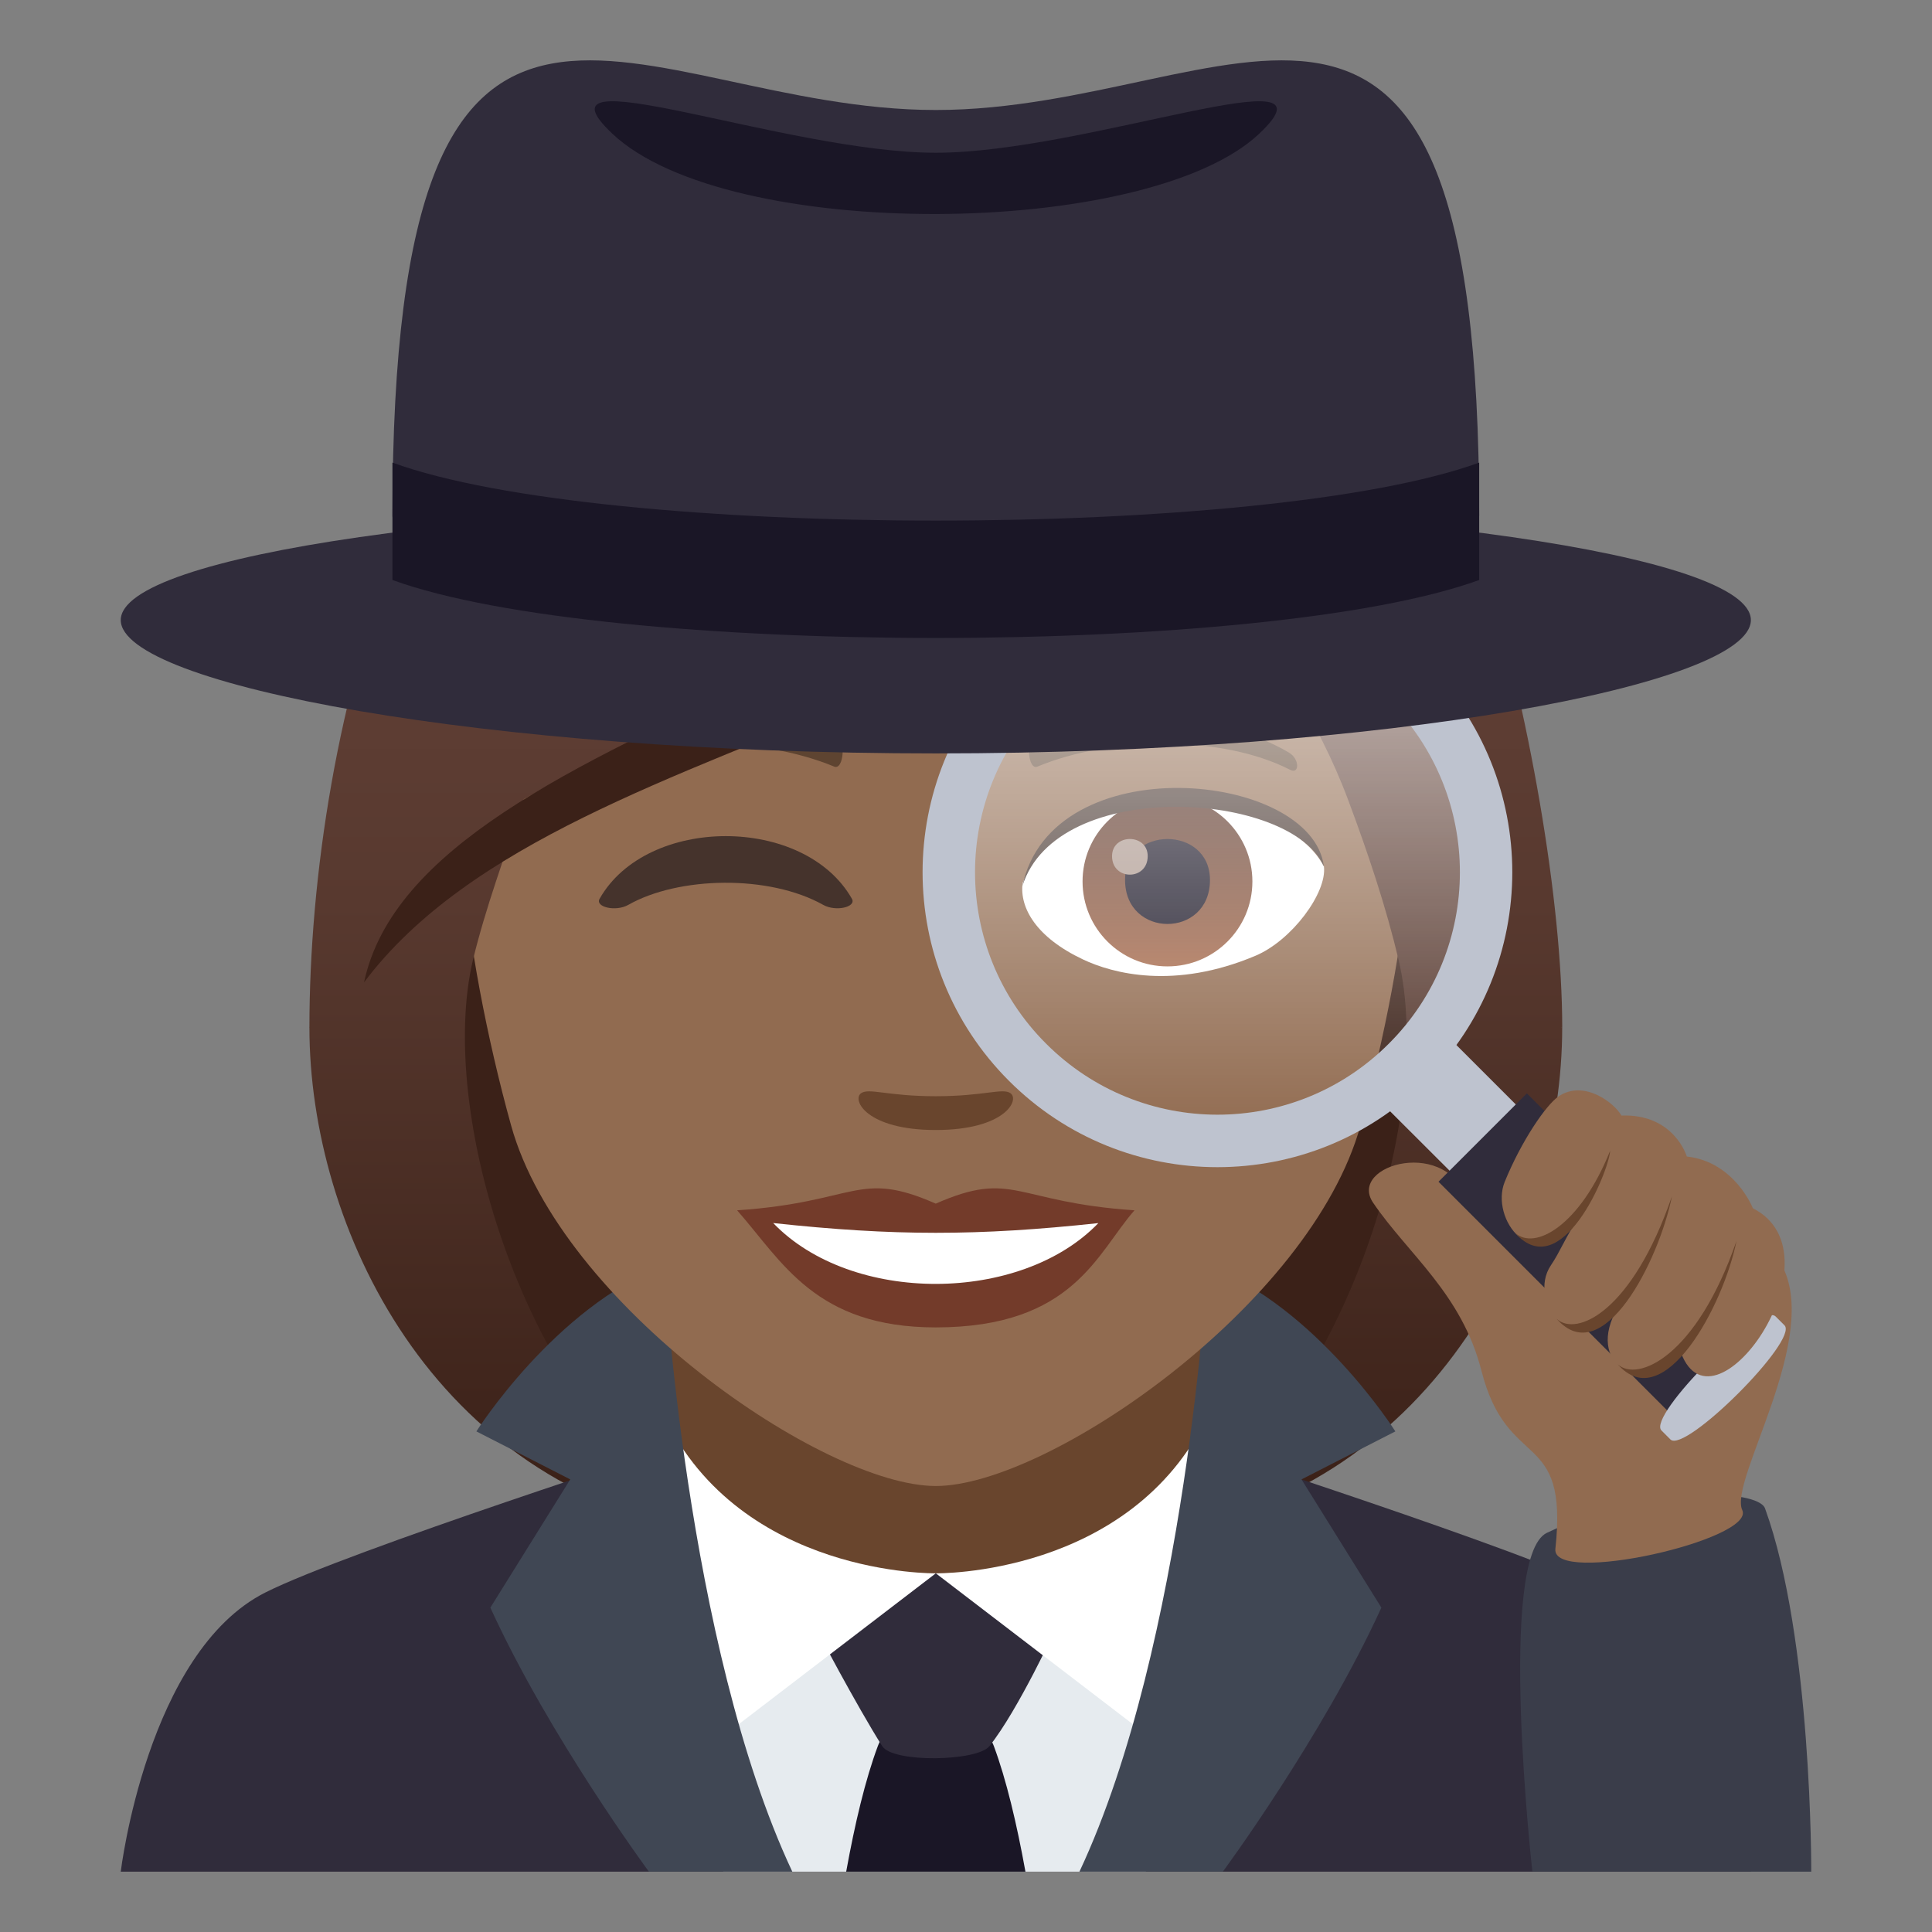 <?xml version="1.0" encoding="utf-8"?>
<!-- Generator: Adobe Illustrator 15.0.0, SVG Export Plug-In . SVG Version: 6.00 Build 0)  -->
<!DOCTYPE svg PUBLIC "-//W3C//DTD SVG 1.1//EN" "http://www.w3.org/Graphics/SVG/1.1/DTD/svg11.dtd">
<svg version="1.1" id="Layer_1" xmlns:x="http://ns.adobe.com/Extensibility/1.0/" xmlns:i="http://ns.adobe.com/AdobeIllustrator/10.0/" xmlns:graph="http://ns.adobe.com/Graphs/1.0/"
	 xmlns="http://www.w3.org/2000/svg" xmlns:xlink="http://www.w3.org/1999/xlink" xmlns:a="http://ns.adobe.com/AdobeSVGViewerExtensions/3.0/"
	 x="0px" y="0px" width="64px" height="64px" viewBox="0 0 64 64" enable-background="new 0 0 64 64" xml:space="preserve">
<rect x="0" y="0" width="64" height="64" fill="#808080" stroke="none"/>
<path fill="#3B2118" d="M38.582,50.743c15.168-6.066,11.65-20.477,11.65-20.477H11.766c0,0-3.516,14.411,11.648,20.477
	c0,0,3.035,0.758,7.584,0.758C35.549,51.501,38.582,50.743,38.582,50.743z"/>
<linearGradient id="SVGID_1_" gradientUnits="userSpaceOnUse" x1="45.166" y1="51.499" x2="45.166" y2="6.115">
	<stop  offset="0.05" style="stop-color:#3B2118"/>
	<stop  offset="0.112" style="stop-color:#40251C"/>
	<stop  offset="0.476" style="stop-color:#58392F"/>
	<stop  offset="0.7" style="stop-color:#614036"/>
	<a:midPointStop  offset="0.05" style="stop-color:#3B2118"/>
	<a:midPointStop  offset="0.4" style="stop-color:#3B2118"/>
	<a:midPointStop  offset="0.7" style="stop-color:#614036"/>
</linearGradient>
<path fill="url(#SVGID_1_)" d="M46.332,31.805c1.172,4.932-1.553,14.6-7.75,18.938c9.102-1.518,13.168-10.111,13.168-16.705
	L46.332,31.805z"/>
<linearGradient id="SVGID_2_" gradientUnits="userSpaceOnUse" x1="1763.98" y1="51.499" x2="1763.98" y2="6.115" gradientTransform="matrix(-1 0 0 1 1780.814 0)">
	<stop  offset="0.05" style="stop-color:#3B2118"/>
	<stop  offset="0.112" style="stop-color:#40251C"/>
	<stop  offset="0.476" style="stop-color:#58392F"/>
	<stop  offset="0.7" style="stop-color:#614036"/>
	<a:midPointStop  offset="0.05" style="stop-color:#3B2118"/>
	<a:midPointStop  offset="0.4" style="stop-color:#3B2118"/>
	<a:midPointStop  offset="0.7" style="stop-color:#614036"/>
</linearGradient>
<path fill="url(#SVGID_2_)" d="M15.666,31.805c-1.172,4.932,1.555,14.6,7.752,18.938C14.316,49.226,10.25,40.632,10.25,34.038
	L15.666,31.805z"/>
<path fill="#302C3B" d="M8.787,52.755c2.701-1.365,13.908-4.969,13.908-4.969h16.695c0,0,11.199,3.596,13.885,4.965
	C57.18,54.735,58,62.001,58,62.001H4C4,62.001,4.871,54.731,8.787,52.755z"/>
<polygon fill="#E6EBEF" points="22.652,47.786 39.348,47.786 37.957,62.001 23.957,62.001 "/>
<polygon fill="#69452D" points="22,49.95 31,54.782 40,49.95 40,41.915 22,41.915 "/>
<path fill="#1A1626" d="M32.924,57.845c-0.518-1.393-3.328-1.393-3.846,0c-0.412,1.105-0.758,2.559-1.047,4.156h5.938
	C33.68,60.403,33.334,58.95,32.924,57.845z"/>
<path fill="#302C3B" d="M32.775,57.845c-0.4,0.504-3.195,0.559-3.549,0c-0.84-1.324-2.219-3.945-2.219-3.945S30.49,52.118,31,52.118
	c0.514,0,3.994,1.781,3.994,1.781S33.74,56.632,32.775,57.845z"/>
<path fill="#FFFFFF" d="M40,46.911l1.492,1.131c0,0-1.008,2.949-2.506,10.191L31,52.118C31,52.118,37.436,52.229,40,46.911z"/>
<path fill="#FFFFFF" d="M22,46.911l-1.49,1.131c0,0,1.006,2.949,2.504,10.191L31,52.118C31,52.118,24.564,52.229,22,46.911z"/>
<path fill="#404754" d="M40.508,62.001c0,0,3.299-4.465,5.252-8.746l-2.646-4.248l3.109-1.59c0,0-2.594-4.104-6.223-5.502
	c0,0-0.699,12.541-4.242,20.086H40.508z"/>
<path fill="#404754" d="M21.496,62.001c0,0-3.299-4.465-5.252-8.746l2.646-4.248l-3.109-1.59c0,0,2.594-4.104,6.223-5.502
	c0,0,0.699,12.541,4.242,20.086H21.496z"/>
<path fill="#916B50" d="M31,8.275c-11.006,0-16.307,8.963-15.645,20.487c0.137,2.314,0.781,5.657,1.576,8.52
	C18.582,43.233,27.291,49.226,31,49.226c3.707,0,12.416-5.992,14.068-11.943c0.795-2.863,1.439-6.206,1.574-8.52
	C47.305,17.238,42.006,8.275,31,8.275z"/>
<path fill="#733B2A" d="M30.998,39.872c-2.578-1.135-2.6-0.047-6.58,0.221c1.494,1.697,2.594,3.879,6.578,3.879
	c4.574,0,5.348-2.479,6.586-3.879C33.596,39.825,33.58,38.737,30.998,39.872z"/>
<path fill="#FFFFFF" d="M25.613,40.515c2.6,2.705,8.205,2.67,10.771,0.002C32.383,40.946,29.615,40.946,25.613,40.515z"/>
<path fill="#5E4431" d="M42.693,24.928c-2.391-1.426-6.68-1.6-8.377-0.629c-0.359,0.195-0.262,1.225,0.049,1.096
	c2.42-1.006,6.107-1.057,8.379,0.109C43.049,25.657,43.057,25.135,42.693,24.928z"/>
<path fill="#5E4431" d="M19.305,24.928c2.391-1.426,6.678-1.6,8.379-0.629c0.359,0.195,0.264,1.225-0.049,1.096
	c-2.422-1.006-6.105-1.059-8.381,0.109C18.949,25.657,18.943,25.135,19.305,24.928z"/>
<path fill="#69452D" d="M33.473,36.214c-0.262-0.184-0.877,0.1-2.475,0.1c-1.596,0-2.211-0.283-2.473-0.1
	c-0.314,0.221,0.184,1.219,2.473,1.219S33.789,36.437,33.473,36.214z"/>
<path id="Path_1541_" fill="#FFFFFF" d="M33.875,29.256c-0.104,0.82,0.454,1.797,2.001,2.527c0.981,0.465,3.024,1.012,5.71-0.121
	c1.205-0.506,2.376-2.086,2.271-2.959C42.402,25.959,35.238,25.557,33.875,29.256z"/>
<linearGradient id="Oval_1_" gradientUnits="userSpaceOnUse" x1="-425.235" y1="477.392" x2="-425.235" y2="478.248" gradientTransform="matrix(6.57 0 0 -6.57 2832.511 3168.528)">
	<stop  offset="0" style="stop-color:#A6694A"/>
	<stop  offset="1" style="stop-color:#4F2A1E"/>
	<a:midPointStop  offset="0" style="stop-color:#A6694A"/>
	<a:midPointStop  offset="0.5" style="stop-color:#A6694A"/>
	<a:midPointStop  offset="1" style="stop-color:#4F2A1E"/>
</linearGradient>
<circle id="Oval_196_" fill="url(#Oval_1_)" cx="38.674" cy="29.2" r="2.813"/>
<path id="Path_1540_" fill="#1A1626" d="M37.269,29.149c0,1.945,2.813,1.945,2.813,0C40.081,27.342,37.269,27.342,37.269,29.149z"/>
<path id="Path_1539_" fill="#AB968C" d="M36.838,28.36c0,0.818,1.181,0.818,1.181,0C38.019,27.604,36.838,27.604,36.838,28.36z"/>
<path id="Path_1538_" fill="#45332C" d="M33.864,29.364c1.141-3.67,8.927-3.145,9.992-0.66
	C43.461,25.542,34.837,24.706,33.864,29.364z"/>
<linearGradient id="SVGID_3_" gradientUnits="userSpaceOnUse" x1="31" y1="51.499" x2="31" y2="6.114">
	<stop  offset="0.05" style="stop-color:#3B2118"/>
	<stop  offset="0.112" style="stop-color:#40251C"/>
	<stop  offset="0.476" style="stop-color:#58392F"/>
	<stop  offset="0.7" style="stop-color:#614036"/>
	<a:midPointStop  offset="0.05" style="stop-color:#3B2118"/>
	<a:midPointStop  offset="0.4" style="stop-color:#3B2118"/>
	<a:midPointStop  offset="0.7" style="stop-color:#614036"/>
</linearGradient>
<path fill="url(#SVGID_3_)" d="M43.385,9.884c1.258-1.795-9.387-5.582-19.438-3.023C13.908,9.16,10.25,24.202,10.25,34.038
	c0.898,0.713,4.396-1.065,5.416-2.233c0.416-1.723,1.072-3.494,1.684-5.328c7.539-4.366,16.07-5.394,21.992-10.618
	c-0.758,2.275,3.256,5.145,5.309,10.618c0.664,1.773,1.26,3.553,1.682,5.328c1.674,1.54,3.014,2.268,5.418,2.233
	C51.75,25.719,47.41,8.722,43.385,9.884z"/>
<path fill="#3B2118" d="M12.059,32.542c6.943-9.246,27.438-8.619,31.326-22.657C35.834,21.666,13.955,23.653,12.059,32.542z"/>
<path fill="#3A3D4A" d="M58.469,49.968C60.033,54.282,60,62.001,60,62.001h-9.238c0,0-1.176-10.43,0.479-11.223
	C54.586,49.177,58.236,49.323,58.469,49.968z"/>
<path fill="#916B50" d="M45.488,39.845c-0.873-1.279,2.57-2.223,3.139,0.023c0.229,0.908,9.631,0.668,10.381,2.01
	c1.352,2.41-1.748,7.166-1.293,8.145c0.453,0.979-6.324,2.516-6.191,1.285c0.436-4.033-1.584-2.508-2.449-5.9
	C48.422,42.856,46.654,41.556,45.488,39.845z"/>
<linearGradient id="SVGID_4_" gradientUnits="userSpaceOnUse" x1="40.33" y1="37.685" x2="40.33" y2="20.101">
	<stop  offset="0" style="stop-color:#FFFFFF;stop-opacity:0"/>
	<stop  offset="1" style="stop-color:#FFFFFF"/>
	<a:midPointStop  offset="0" style="stop-color:#FFFFFF;stop-opacity:0"/>
	<a:midPointStop  offset="0.5" style="stop-color:#FFFFFF;stop-opacity:0"/>
	<a:midPointStop  offset="1" style="stop-color:#FFFFFF"/>
</linearGradient>
<circle opacity="0.65" fill="url(#SVGID_4_)" cx="40.331" cy="28.893" r="8.79"/>
<polygon fill="#BEC3CF" points="48.217,38.978 50.412,36.786 48.063,34.437 45.869,36.634 "/>
<path fill="#BEC3CF" d="M47.235,35.802c3.816-3.817,3.815-9.999,0.001-13.818c-3.814-3.813-10-3.814-13.813,0
	c-3.815,3.815-3.815,10.005,0,13.82C37.236,39.618,43.424,39.618,47.235,35.802z M34.652,34.571
	c-3.138-3.131-3.137-8.223,0.002-11.358c3.134-3.138,8.218-3.136,11.352,0c3.14,3.137,3.14,8.225,0,11.36
	C42.872,37.71,37.786,37.71,34.652,34.571z"/>
<rect x="51.019" y="36.021" transform="matrix(-0.707 0.707 -0.707 -0.707 120.088 33.586)" fill="#302C3B" width="4.141" height="11.274"/>
<path fill="#BEC3CF" d="M55.334,47.683c0.48,0.48,4.263-3.297,3.779-3.781l-0.294-0.293c-0.483-0.484-4.265,3.295-3.781,3.777
	L55.334,47.683z"/>
<path fill="#916B50" d="M53.711,36.954c1.753-0.063,2.167,1.357,2.167,1.357c1.589,0.176,2.189,1.715,2.189,1.715
	c3.056,1.553-1.414,7.904-2.428,4.652c-1.293,1.602-3.145,0.502-2.048-1.363c-1.411,1.916-3.018-0.213-2.218-1.396
	c0.301-0.441,0.516-0.99,0.868-1.496c-1.462,1.924-2.885-0.064-2.396-1.271c0.543-1.336,1.364-2.549,1.787-2.834
	C52.474,35.751,53.484,36.542,53.711,36.954z"/>
<path fill="#69452D" d="M50.188,40.839c1.529,1.74,3.1-1.988,3.15-2.719C52.346,40.595,50.846,41.44,50.188,40.839z"/>
<path fill="#69452D" d="M51.566,43.688c1.53,1.742,3.387-1.916,3.82-4.061C54.062,43.468,52.224,44.292,51.566,43.688z"/>
<path fill="#69452D" d="M53.589,45.194c1.529,1.742,3.502-1.941,3.935-4.086C56.199,44.948,54.247,45.798,53.589,45.194z"/>
<path fill="#302C3B" d="M58,20.541c0,2.147-12.091,4.417-27,4.417c-14.913,0-27-2.27-27-4.417c0-2.146,12.087-3.887,27-3.887
	C45.909,16.654,58,18.394,58,20.541z"/>
<path fill="#302C3B" d="M49,17.08c0,4.111-36,4.111-36,0C13-4.932,21.058,3.644,31,3.644C40.939,3.644,49-4.932,49,17.08z"/>
<path fill="#1A1626" d="M31,5.06c-4.99,0-13.629-3.377-10.711-0.627c3.831,3.607,17.729,3.477,21.42,0
	C44.63,1.683,35.988,5.06,31,5.06z"/>
<path fill="#1A1626" d="M13,15.324v3.889c7.033,2.561,28.967,2.561,36,0v-3.889C41.974,17.886,20.024,17.886,13,15.324z"/>
<path fill="#45332C" d="M20.813,29.975c1.665-0.945,4.659-1.008,6.457,0c0.415,0.234,1.105,0.072,0.951-0.201
	c-1.571-2.77-6.792-2.766-8.359,0C19.707,30.047,20.398,30.211,20.813,29.975z"/>
</svg>
